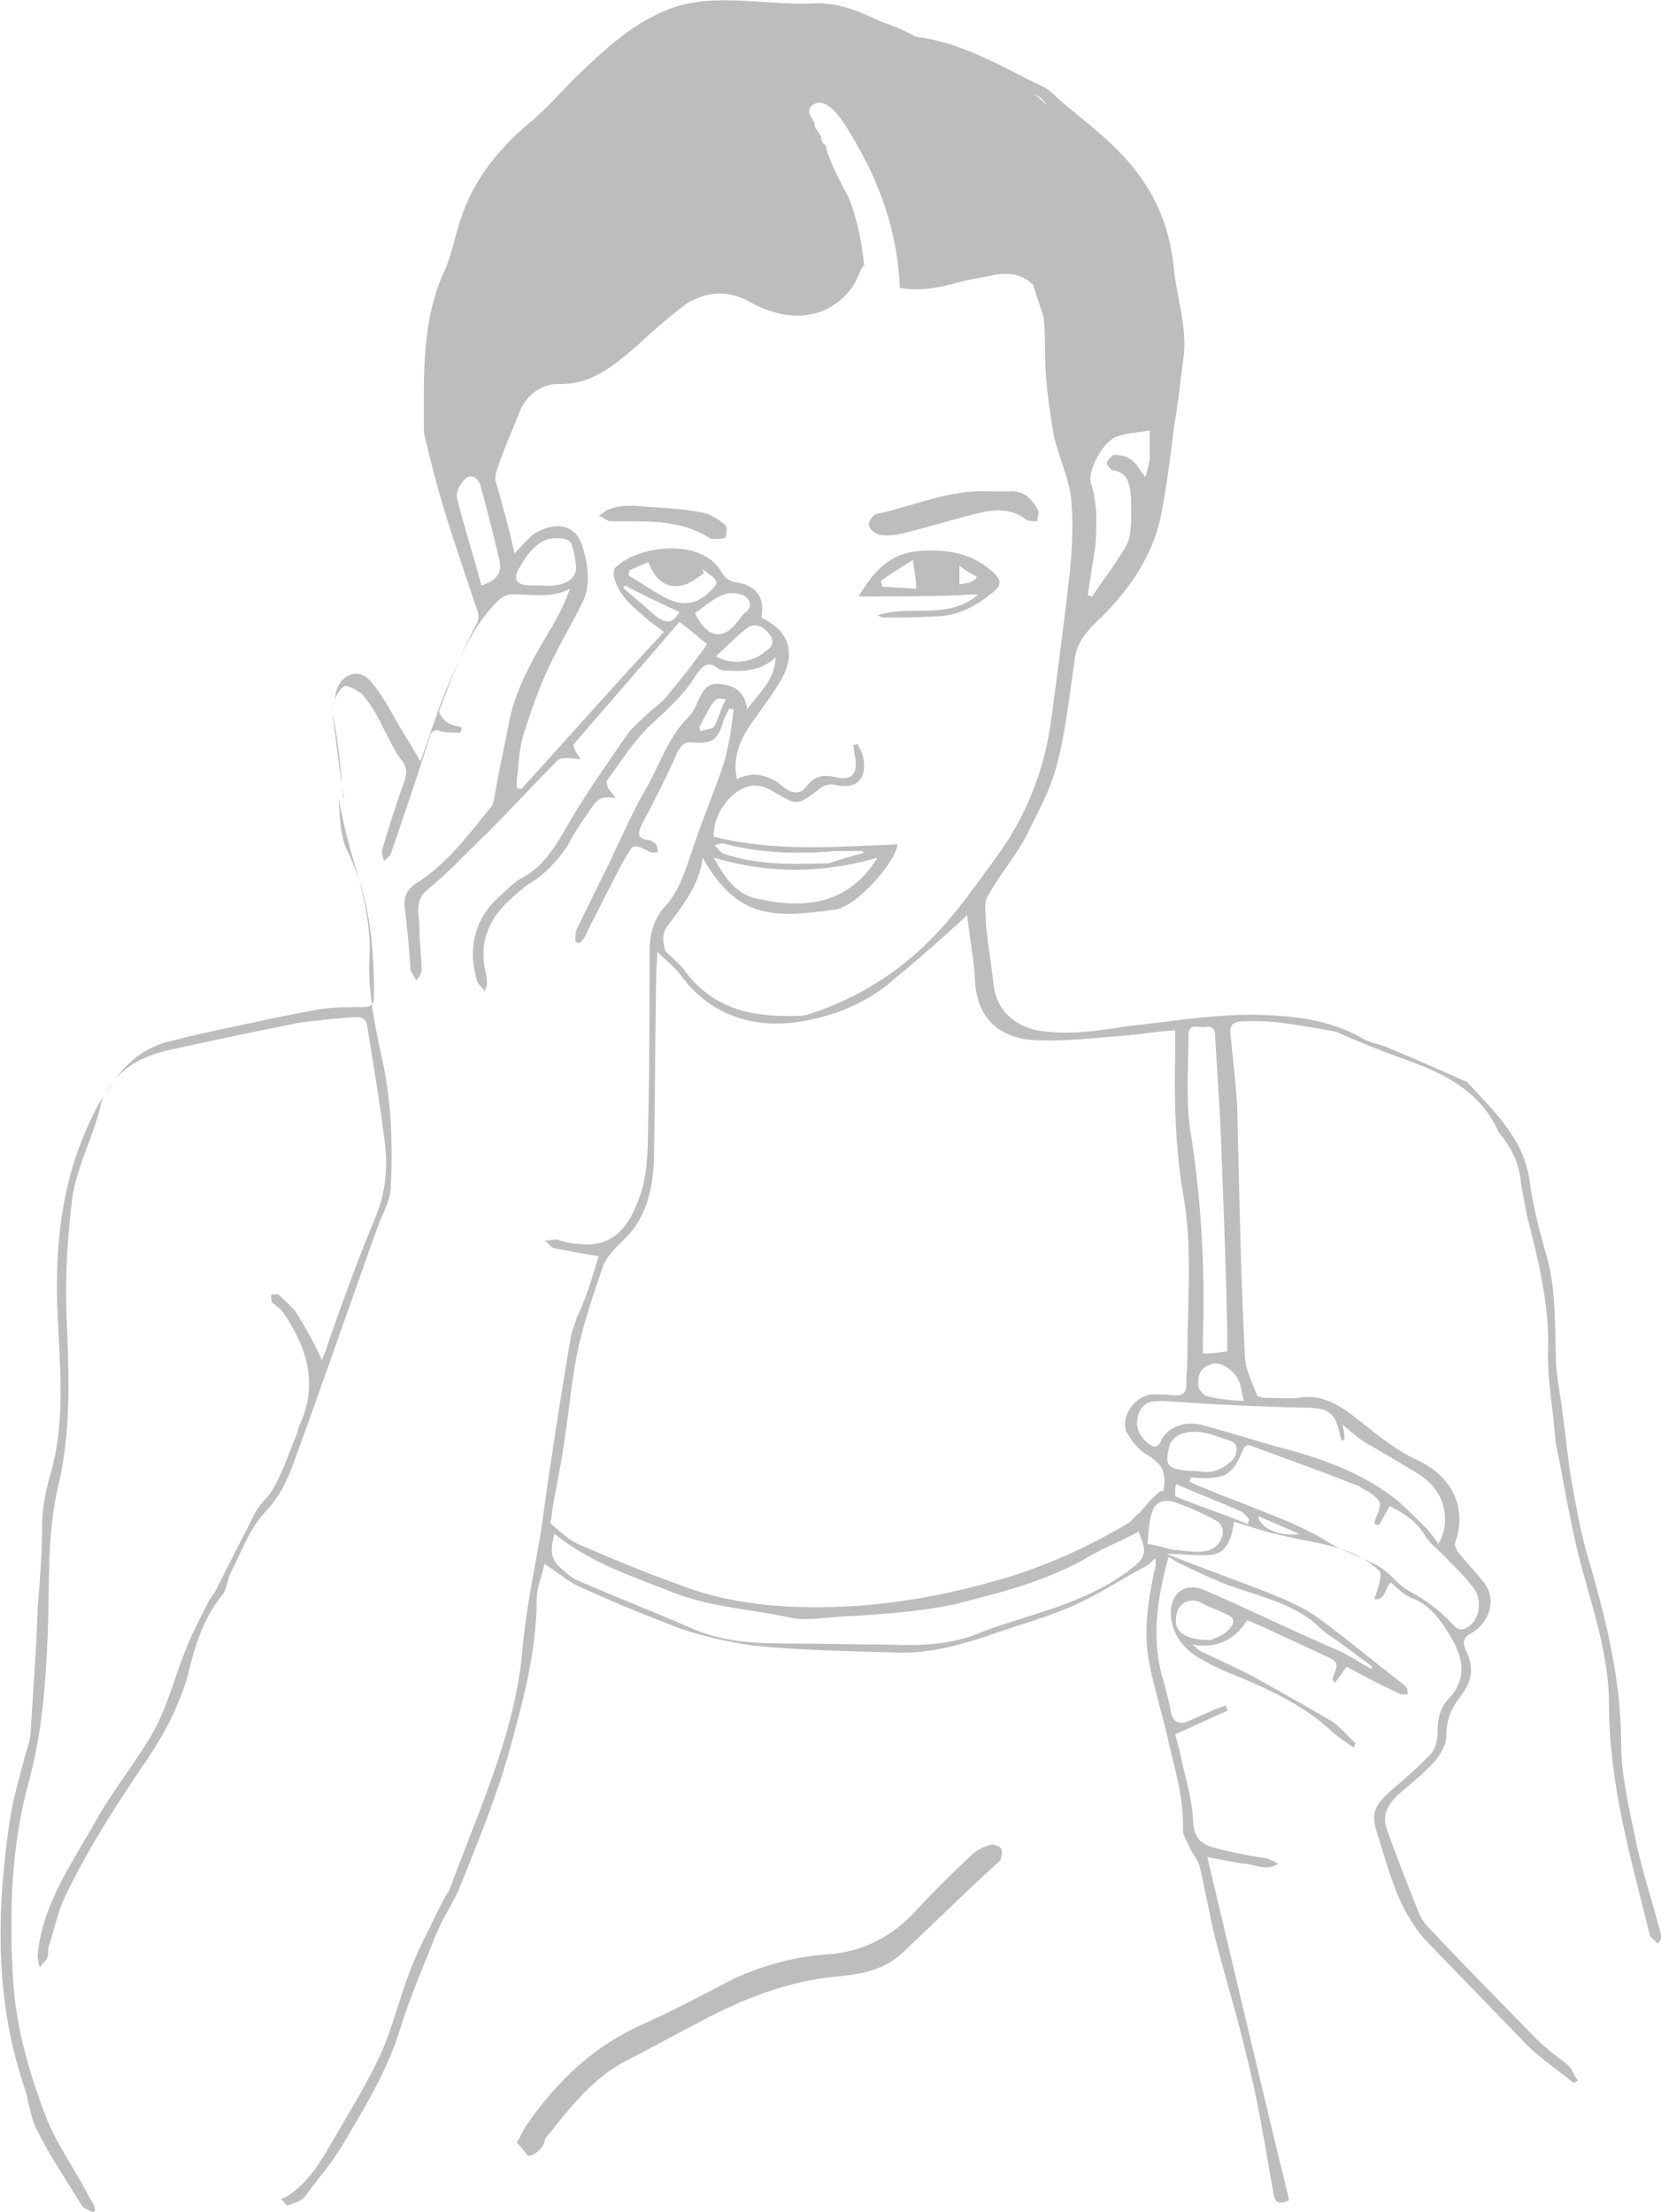 <?xml version="1.0" encoding="utf-8"?>
<!-- Generator: Adobe Illustrator 21.1.0, SVG Export Plug-In . SVG Version: 6.00 Build 0)  -->
<svg version="1.1" id="Layer_1" xmlns="http://www.w3.org/2000/svg" xmlns:xlink="http://www.w3.org/1999/xlink" x="0px" y="0px"
	 width="150.1px" height="199.9px" viewBox="0 0 150.1 199.9" style="enable-background:new 0 0 150.1 199.9;" xml:space="preserve"
	>
<style type="text/css">
	.st0{fill:#BDBDBD;}
</style>
<g id="puffy-eye-lady">
	<g>
		<path class="st0" d="M30.9,71c-0.1-1.3-0.2-2.6-0.4-3.9c-0.1-1.2-0.5-2.4-0.5-3.6c0-0.1,0-0.1,0-0.2c0,0.6,0.1,1.2,0.1,1.7
			C30.4,67,30.6,69,30.9,71z"/>
		<path class="st0" d="M30,63.2L30,63.2L30,63.2z"/>
		<path class="st0" d="M31,71.8c0-0.3-0.1-0.6-0.1-0.8c0,0.4,0.1,0.7,0.1,1.1C31.1,72,31.1,71.9,31,71.8z"/>
		<path class="st0" d="M150.1,174.8c-0.7-2.7-1.6-5.4-2.2-8.1c-0.6-3-1.4-6.1-1.4-9.1c0-5.9-1.4-11.4-3-16.9c-0.6-2-1-4.2-1.4-6.4
			s-0.6-4.5-0.9-6.7c-0.2-1.6-0.6-3.4-0.6-5c-0.1-2.9,0-5.7-0.7-8.6c-0.7-2.5-1.4-5-1.7-7.5c-0.6-3.7-3.2-6.1-5.6-8.7
			c0,0-0.1-0.1-0.2-0.1c-2.2-1-4.5-2-6.9-3c-0.9-0.4-1.9-0.5-2.6-1c-2.9-1.6-6-1.9-9.1-2c-3.9-0.1-7.9,0.6-11.7,1
			c-2.7,0.4-5.5,0.9-8.4,0.4c-2.2-0.5-3.6-1.9-3.9-4c-0.2-1.9-0.5-3.6-0.7-5.5c0-0.9-0.2-1.9,0.1-2.5c1-1.9,2.5-3.6,3.5-5.5
			c1-2,2.1-4,2.7-6.1c0.9-3.2,1.2-6.5,1.7-9.7c0.1-1.7,1.2-2.9,2.4-4c2.6-2.6,4.6-5.5,5.4-9.1c0.5-2.7,0.9-5.5,1.2-8.2
			c0.4-2.2,0.6-4.4,0.9-6.6c0.2-2.5-0.6-4.9-0.9-7.4c-0.4-4.9-2.5-8.6-5.9-11.7c-1.5-1.4-3.1-2.6-4.6-3.9c-0.4-0.4-0.7-0.7-1.2-1
			C90.8,6.2,87.3,4,83.3,3.4c-0.2,0-0.4-0.1-0.6-0.1c-1-0.6-2.1-1-3.2-1.4c-1.9-0.9-3.8-1.7-6-1.6c-1.9,0.1-3.9-0.1-5.7-0.2
			c-2.2-0.1-4.5-0.2-6.7,0.5c-3.7,1.2-6.5,3.9-9.2,6.5c-1.2,1.2-2.4,2.6-3.7,3.7c-2.9,2.4-5.1,5-6.4,8.5c-0.6,1.6-0.9,3.5-1.6,5.1
			c-2.1,4.5-1.9,9.4-1.9,14.1c0,0.4,0,0.6,0.1,1c0.5,2.1,1,4.1,1.6,6.1c0.9,3,1.9,5.9,2.9,8.9c0.2,0.6,0.6,1.2,0.1,2
			c-0.9,1.7-1.7,3.5-2.5,5.4c-0.9,2.1-1.6,4.4-2.5,6.9c-0.6-1-1-1.7-1.5-2.5c-1-1.6-1.7-3.2-2.9-4.6c-1-1.4-2.7-0.9-3.2,0.7
			c-0.1,0.3-0.1,0.6-0.1,1c0-0.6,0.4-1.1,0.8-1.4c0.4-0.1,1.2,0.4,1.6,0.7c0.9,1,1.5,2.2,2.1,3.4c0.5,0.9,0.9,1.9,1.5,2.6
			c0.5,0.6,0.5,1.2,0.2,2c-0.7,2-1.4,4.1-2,6.2c0,0.2,0.1,0.6,0.2,0.9c0.2-0.2,0.5-0.4,0.6-0.6c1.2-3.5,2.4-7,3.5-10.5
			c0.1-0.6,0.5-0.9,1.1-0.6c0.6,0.1,1.1,0.1,1.7,0.1c0.1-0.1,0.1-0.4,0.1-0.5c-0.5-0.1-1-0.2-1.4-0.5c-0.2-0.2-0.7-0.7-0.6-1
			c1.4-3.6,2.5-7.2,5.4-10c0.4-0.4,0.9-0.5,1.2-0.5c1.7,0,3.5,0.4,5.2-0.5c-0.5,1.4-1.1,2.6-1.9,3.9c-1.6,2.7-3.2,5.5-3.7,8.7
			c-0.4,2.1-0.9,4.1-1.2,6.2c-0.1,0.4-0.1,0.7-0.4,1c-2,2.5-3.9,5-6.5,6.7c-0.9,0.5-1.4,1.2-1.2,2.4c0.2,1.9,0.4,3.7,0.5,5.6
			c0.1,0.2,0.4,0.6,0.5,0.9c0.2-0.2,0.5-0.6,0.5-0.9c0-1.2-0.2-2.6-0.2-3.9c0-1.1-0.5-2.4,0.7-3.4c1.9-1.5,3.6-3.4,5.4-5.1
			c2.1-2.1,4.2-4.4,6.4-6.6c0.2-0.2,0.6-0.2,1-0.2s0.7,0.1,1.1,0.1c-0.2-0.2-0.4-0.6-0.6-0.9c0-0.1,0-0.2-0.1-0.4
			c3.2-3.7,6.5-7.5,9.6-11.1c1,0.7,1.7,1.4,2.5,2c-1,1.4-2.1,2.9-3.4,4.4c-0.6,0.9-1.5,1.4-2.2,2.1c-0.5,0.5-1.1,1-1.5,1.5
			c-2,2.9-4,5.7-5.7,8.7c-1,1.7-2,3.4-3.9,4.4c-0.9,0.5-1.7,1.4-2.5,2.1c-1.9,2-2.4,4.5-1.6,7.2c0.1,0.4,0.5,0.6,0.7,1
			c0.1-0.4,0.2-0.5,0.2-0.6c0-0.4,0-0.7-0.1-1.1c-0.7-2.9,0.4-5.1,2.5-6.9c0.6-0.5,1.2-1.1,2-1.5c1.2-0.9,2.1-1.9,2.9-3.1
			c0.7-1.4,1.6-2.6,2.5-3.9c0.1-0.1,0.5-0.4,0.7-0.4c0.4-0.1,0.7,0,1.1,0c-0.2-0.4-0.5-0.6-0.7-1c0-0.1,0-0.1-0.1-0.5
			c1.2-1.6,2.4-3.6,4-5.1c1.5-1.4,3-2.7,4.1-4.5c0.5-0.7,1-1.4,2-0.6c0.2,0.2,0.7,0.2,1.1,0.2c1.5,0.1,2.9-0.1,4.1-1.2
			c-0.1,2.1-1.5,3.2-2.6,4.7c0-0.4-0.1-0.5-0.1-0.6c-0.4-1.2-1.2-1.6-2.4-1.7c-1.1-0.1-1.5,0.6-1.9,1.5c-0.2,0.5-0.5,1.1-0.9,1.5
			c-1.9,1.9-2.6,4.4-3.9,6.6c-1.5,2.6-2.6,5.4-4,8.1L52.1,84C52,84.2,52,84.7,52,85.1c0.1,0,0.2,0.1,0.4,0.1
			c0.2-0.2,0.5-0.5,0.6-0.9c1.1-2.1,2.2-4.4,3.4-6.6c0.9-1.5,0.7-1.5,2.4-0.7c0.2,0.1,0.5,0,0.7,0c-0.1-0.2-0.1-0.5-0.2-0.7
			c-0.2-0.2-0.5-0.4-0.7-0.4c-1-0.1-1-0.6-0.6-1.4c1.1-2.1,2.2-4.2,3.2-6.5c0.4-0.7,0.6-1,1.5-0.9c1.6,0.1,2.1-0.2,2.6-1.7
			c0.1-0.5,0.4-0.9,0.6-1.4c0.1,0,0.2,0.1,0.4,0.1c-0.2,1.6-0.4,3.2-0.9,4.9c-0.9,2.7-2,5.2-2.9,8c-0.6,1.7-1.1,3.5-2.4,4.9
			c-1,1.1-1.4,2.5-1.4,4c0,4.9,0,9.7-0.1,14.6c-0.1,2.6,0.1,5.4-0.9,7.9c-0.9,2.5-2.4,4.4-5.4,4c-0.6,0-1.4-0.2-2-0.4
			c-0.4,0-0.7,0.1-1.1,0.1c0.4,0.2,0.5,0.6,0.9,0.7c1.2,0.2,2.5,0.5,4,0.7c-0.6,2-1.2,4-2,5.6c-0.1,0.5-0.4,1.1-0.5,1.6
			c-1,5.9-1.9,11.7-2.7,17.6c-0.6,3.6-1.4,7.2-1.7,10.9c-0.7,7.6-4,14.5-6.6,21.6c-0.4,0.6-0.7,1.2-1.1,2c-0.9,1.9-1.9,3.7-2.6,5.7
			c-0.9,2.4-1.5,4.9-2.5,7.1c-1.1,2.4-2.5,4.7-3.9,7.1c-1.2,2-2.2,4.1-4.2,5.5c-0.2,0.2-0.6,0.4-0.9,0.5c0.2,0.2,0.4,0.4,0.5,0.6
			c0.6-0.2,1.4-0.4,1.7-0.9c1.2-1.6,2.6-3.2,3.6-5c1.9-3.2,3.9-6.5,5-10.2c0.9-2.9,2.1-5.6,3.2-8.4c0.6-1.5,1.6-2.9,2.2-4.4
			c1.2-3,2.4-5.9,3.4-8.9c0.6-1.7,1.1-3.5,1.6-5.4c1-3.7,1.9-7.6,1.9-11.6c0-1.1,0.5-2.1,0.7-3.2c1.1,0.7,2,1.5,3,2
			c3.1,1.4,6.2,2.7,9.4,3.9c2.1,0.7,4.4,1.2,6.5,1.5c4.1,0.4,8.2,0.5,12.4,0.6c3,0.2,5.7-0.5,8.5-1.4c2.5-0.9,5.1-1.6,7.5-2.6
			s4.5-2.4,6.7-3.6c0.5-0.2,0.9-0.6,1.2-0.9c0.1,0.5,0,0.9-0.1,1.2c-0.6,2.9-1,5.6-0.4,8.5c0.4,2,1,4,1.5,6c0.6,2.9,1.6,5.7,1.5,8.9
			c0,0.5,0.4,1,0.6,1.5s0.7,1.1,0.9,1.7c0.5,2.1,0.9,4.4,1.4,6.5c1,3.9,2.2,7.7,3.1,11.7c0.9,3.7,1.5,7.6,2.2,11.5
			c0.1,0.6,0.4,1,1.4,0.5c-2.5-10.2-4.9-20.5-7.4-31c1.2,0.2,2.4,0.5,3.4,0.6s2,0.7,3,0c-0.4-0.2-0.7-0.4-1.1-0.5
			c-1.5-0.2-3-0.5-4.5-0.9c-1.6-0.4-2-1-2.1-2.7c-0.1-1.6-0.5-3.1-0.9-4.7c-0.2-1.1-0.5-2.1-0.7-2.9c1.7-0.7,3.2-1.5,4.7-2.1
			c0-0.2-0.1-0.4-0.1-0.5l-1.1,0.4c-0.9,0.4-1.6,0.7-2.5,1.1c-0.7,0.2-1.2,0-1.4-0.9c-0.1-0.9-0.4-1.7-0.6-2.6
			c-1.2-3.7-0.7-7.5,0.4-11.4c0.5,0.2,0.7,0.5,1.1,0.6c1.2,0.6,2.5,1.2,3.7,1.7c3,1.2,6.4,1.7,8.9,4.1c0.6,0.6,1.4,1,2,1.5
			c1,0.7,1.9,1.4,2.7,2c0,0.1-0.1,0.1-0.1,0.2c-1.1-0.6-2.2-1.4-3.5-1.9c-3.9-1.7-7.6-3.5-11.5-5.2c-1.6-0.7-3,0-3.1,1.9
			c0,2.1,1.2,3.5,2.9,4.4c1.5,0.9,3.1,1.4,4.6,2.1c2.5,1.1,5,2.4,7.1,4.4c0.6,0.5,1.2,0.9,1.9,1.4c0.1-0.1,0.1-0.2,0.2-0.4
			c-0.7-0.6-1.4-1.5-2.2-2c-2.4-1.4-4.7-2.7-7.2-4.1c-1.4-0.7-2.9-1.4-4.4-2.1c-0.4-0.1-0.6-0.5-1-0.7c2.2,0.4,3.9-0.4,5-2.2
			c0.5,0.2,0.9,0.4,1.2,0.5c1.9,0.9,3.7,1.7,5.6,2.6c1.5,0.7,1.5,0.7,0.9,2.2c0,0,0.1,0.1,0.2,0.4c0.4-0.5,0.7-1,1.1-1.5
			c1.6,0.9,3.2,1.7,4.9,2.5h0.6c0-0.2,0-0.5-0.1-0.6c0-0.1-0.2-0.2-0.4-0.4c-2.6-2-5.1-4.1-7.7-6c-1-0.7-2.1-1.2-3.2-1.7
			c-3.4-1.4-6.9-2.6-10.4-4c1.4,0,2.7,0.2,4,0.1c1.2-0.1,1.9-1.1,2.1-3c1.4,0.4,2.7,0.9,4.2,1.2c1.9,0.5,4,0.7,5.9,1.4
			c1.1,0.4,2.2,1,3.1,1.9c0.2,0.4-0.2,1.6-0.5,2.5c1.1,0.1,0.9-1.1,1.5-1.5c0.6,0.5,1.1,1.1,1.9,1.4c1.6,0.6,2.6,2,3.5,3.5
			c1,1.7,1.6,3.6-0.1,5.5c-0.9,0.9-1.1,2-1.1,3.2c0,0.7-0.2,1.5-0.7,2c-1.1,1.1-2.2,2.1-3.4,3.1c-1.7,1.5-2,2.2-1.2,4.4
			c0.6,2,1.2,4.1,2.1,6c0.6,1.2,1.4,2.5,2.4,3.5c3,3.1,6,6.2,9.1,9.4c1.2,1.1,2.6,2.1,4,3.2c0.1,0,0.2-0.1,0.4-0.2
			c-0.4-0.5-0.5-1-0.9-1.4c-0.9-0.7-2-1.5-2.9-2.4c-3-3.1-6.1-6.2-9.1-9.4c-0.6-0.6-1.2-1.2-1.5-2c-1-2.5-2-5-2.9-7.6
			c-0.4-1.2,0.1-2.1,1-3c1.2-1,2.4-2,3.4-3.1c0.5-0.6,1-1.5,1-2.2c0-1.4,0.4-2.5,1.2-3.5c1.1-1.4,1.4-2.7,0.5-4.4
			c-0.2-0.6-0.2-1,0.5-1.4c1.7-0.9,2.4-3.1,1.2-4.6c-0.7-0.9-1.5-1.7-2.2-2.6c-0.2-0.2-0.5-0.7-0.4-1c1.1-3.1-0.2-6-3.5-7.5
			c-1.9-0.9-3.5-2.2-5.1-3.5c-1.6-1.2-3.2-2.5-5.5-2.1c-1,0.1-2.1,0-3.1,0c-0.2,0-0.7-0.1-0.7-0.2c-0.4-1.1-1.1-2.4-1.1-3.6
			c-0.4-7.5-0.5-14.9-0.7-22.4c-0.1-2.2-0.4-4.4-0.6-6.6c-0.1-0.6,0-1.1,0.9-1.2c2.9-0.2,5.6,0.4,8.5,0.9c0.4,0.1,0.9,0.4,1.2,0.5
			c1.2,0.5,2.6,1.1,4,1.6c3.9,1.4,7.5,2.7,9.5,6.7c0,0.1,0.1,0.2,0.2,0.4c1,1.2,1.7,2.5,1.9,4.1c0.1,1.1,0.4,2.2,0.6,3.4
			c1,3.9,2,7.9,1.9,12c-0.1,2.5,0.4,5.1,0.6,7.6c0.1,1.4,0.5,2.7,0.7,4c0.5,2.7,1,5.4,1.7,8c1.1,4.1,2.5,8.2,2.5,12.5
			c0,7.2,2,14,3.7,20.9c0.1,0.2,0.5,0.5,0.7,0.7C149.9,175.6,150.2,175.1,150.1,174.8z M64.5,65.7c-0.2,0.2-0.9,0.2-1.2,0.4
			c0-0.1-0.1-0.2-0.1-0.4c1.4-2.7,1.4-2.7,2.4-2.5C65.1,64,65,64.9,64.5,65.7z M111,147.3c-0.5,0.5-1.2,0.7-1.6,0.9
			c-2.2,0-3.4-0.7-3.1-2.2c0.1-1.1,1.2-1.7,2.2-1.2c0.7,0.4,1.6,0.7,2.4,1.1C111.7,146.2,111.5,146.8,111,147.3z M107.4,93.5
			c0-1.1,1-0.6,1.5-0.7s0.9,0.1,0.9,0.7c0.2,3.7,0.5,7.4,0.6,11.1c0.2,5.1,0.4,10.4,0.5,15.5v2c-0.7,0.1-1.2,0.2-2.2,0.2v-1.2
			c0.2-6.1-0.1-12.1-1-18.1C107.1,99.9,107.4,96.6,107.4,93.5z M98.6,43.7c-0.4-1,1-3.7,2.2-4.2c1-0.4,2-0.4,3.1-0.6v2.6
			c-0.1,0.5-0.2,1-0.4,1.6c-0.5-0.6-0.7-1.1-1.2-1.5s-1.1-0.5-1.6-0.5c-0.2,0-0.6,0.5-0.7,0.7c0,0.2,0.4,0.7,0.6,0.7
			c1.4,0.2,1.5,1.4,1.6,2.4c0,1.1,0.1,2.2-0.1,3.4c-0.1,0.9-0.7,1.6-1.2,2.4c-0.7,1.1-1.5,2.1-2.2,3.2c-0.1,0-0.2-0.1-0.4-0.1
			c0.2-1.5,0.5-3.1,0.7-4.6C99.1,47.4,99.2,45.6,98.6,43.7z M93.5,8.5c0.4,0.2,0.9,0.6,1.1,1C94.2,9.1,93.8,8.8,93.5,8.5
			C93.4,8.4,93.5,8.5,93.5,8.5z M43.5,52.9c-0.7-2.7-1.6-5.4-2.2-7.9c-0.1-0.5,0.2-1.1,0.6-1.6c0.5-0.6,1.2-0.4,1.5,0.4
			c0.6,2.2,1.2,4.5,1.7,6.7C45.4,51.7,45,52.4,43.5,52.9z M48.9,52.9H48c-1.4,0-1.7-0.6-1-1.7c0.5-0.9,1.1-1.7,1.9-2.2
			c0.6-0.4,1.7-0.5,2.4-0.2c0.4,0.1,0.6,1.2,0.7,1.9C52.4,52.4,50.9,53.1,48.9,52.9z M59.3,55.7c-1-0.9-2-1.7-3-2.6
			c0.1-0.1,0.1-0.1,0.2-0.2c1.6,0.9,3.2,1.6,4.9,2.4C60.8,56.3,60.3,56.4,59.3,55.7z M59.4,53.6c-0.9-0.5-1.7-1.1-2.6-1.6
			c0-0.1,0.1-0.4,0.1-0.5c0.6-0.2,1.1-0.5,1.7-0.7c0.6,1.6,1.6,2.4,3,2.1c0.7-0.1,1.4-0.7,2-1.1c0-0.1-0.1-0.2-0.1-0.4
			c0.2,0.2,0.6,0.5,0.9,0.7c0.5,0.5,0.4,0.7-0.1,1.2C62.6,55.1,61,54.6,59.4,53.6z M62.8,55.4c0.9-0.6,1.7-1.4,2.7-1.7
			c0.5-0.2,1.2-0.1,1.7,0.1c0.6,0.4,0.9,1,0.1,1.6c-0.2,0.1-0.4,0.5-0.6,0.7C65.4,57.9,63.9,57.7,62.8,55.4z M69.1,58.9
			c-1.1,1-3.1,1.2-4.4,0.4c1-0.9,1.9-1.9,2.9-2.6c0.7-0.5,1.5,0,2,0.7C70.1,58.2,69.6,58.6,69.1,58.9z M60.3,83.7
			c1.4-1.9,2.9-3.7,3.2-6.2c3.2,5.7,6.6,5.4,11.9,4.7c2-0.2,5.6-4.4,5.7-5.9C75.6,76.5,70,77,64.5,75.6c-0.1-2,1.6-4.4,3.5-4.6
			c0.6-0.1,1.4,0.2,2,0.6c2.1,1.2,2,1.2,3.9-0.2c0.4-0.4,1-0.6,1.5-0.5c2,0.5,3-0.5,2.6-2.5c-0.1-0.5-0.4-0.9-0.5-1.2
			c-0.1,0.1-0.2,0.1-0.4,0.1c0.1,0.5,0.1,0.9,0.2,1.2c0.2,1.5-0.4,2.1-1.9,1.7c-1-0.2-1.7-0.1-2.4,0.7c-0.6,0.9-1.4,0.9-2.2,0.2
			c-1.2-1-2.6-1.5-4.2-0.7c-0.5-2.2,0.5-4,1.7-5.6c0.7-1,1.4-1.9,2-2.9c1.6-2.4,1.4-4.7-1.5-6.1c0.4-1.9-0.6-3-2.4-3.2
			c-0.4,0-1-0.5-1.2-0.9c-1.7-3.1-7.5-2.5-9.6-0.4c-0.1,0.1-0.2,0.6-0.1,0.9c0.4,1.5,1.5,2.5,2.6,3.4c0.5,0.5,1.1,0.9,1.9,1.5
			c-4.4,4.7-8.6,9.5-12.9,14.2c-0.1,0-0.2-0.1-0.4-0.1c0-0.5,0-1,0.1-1.5c0.1-1.2,0.2-2.5,0.6-3.6c0.6-1.9,1.2-3.6,2-5.4
			c0.9-2,2.1-4,3.1-6c0.9-1.6,0.7-3.4,0.2-5.1c-0.6-2.4-2.6-2.4-4.2-1.5c-0.7,0.4-1.2,1.1-2,1.9c-0.5-2.2-1.1-4.4-1.7-6.5
			c-0.1-0.2,0-0.7,0.1-1c0.6-1.9,1.4-3.6,2.1-5.4c0.6-1.4,1.9-2.4,3.4-2.4c3,0.1,5-1.6,7.1-3.4c1.5-1.4,3-2.7,4.6-3.9
			c1.9-1.1,3.7-1.2,5.7-0.1c3,1.7,6.7,1.9,9.1-1.2c0.5-0.6,0.7-1.4,1.1-2.1c0,0,0,0,0.1,0.1c-0.2-2.1-0.6-4.1-1.3-6
			c-0.3-0.7-1.9-3.4-2.2-5c-0.3-0.1-0.4-0.5-0.4-0.8c-0.2-0.2-0.3-0.5-0.5-0.7c-0.1-0.2-0.1-0.3-0.1-0.5c-0.1-0.2-0.3-0.5-0.4-0.7
			s-0.1-0.6,0.1-0.8c1.1-1,2.4,0.5,3.5,2.4c0.4,0.6,0.8,1.4,1.1,1.9c0.4,0.8,0.9,1.7,1.2,2.5c1.3,3,2.1,6.3,2.2,9.6
			c1.5,0.3,3,0.1,4.6-0.3c1.4-0.4,2.7-0.6,4.2-0.9c1.5-0.2,2.6,0.2,3.3,1v0.1c0.3,0.9,0.6,1.8,0.9,2.7c0.2,1.7,0.1,3.3,0.2,5
			c0.1,1.9,0.4,3.7,0.7,5.6c0.4,2,1.4,3.9,1.6,5.9c0.2,2.1,0.1,4.2-0.1,6.4c-0.5,4.5-1.1,9-1.7,13.5s-2.2,8.7-5,12.5
			c-1.9,2.6-3.7,5.2-6,7.5c-3.1,3.1-6.9,5.4-11.1,6.7c-0.4,0.1-0.7,0.1-1.1,0.1c-4,0.1-7.5-0.7-10-4.2c-0.5-0.6-1.1-1.1-1.7-1.7
			C59.9,85,59.8,84.4,60.3,83.7z M79.3,77.5c-2.6,4.2-6.5,4.7-10.9,3.7c-1.9-0.4-2.9-1.9-3.9-3.7C69.6,79,74.5,78.9,79.3,77.5z
			 M64.6,76.4c0.2-0.1,0.5-0.2,0.7-0.2c3.4,0.9,6.7,1,10.2,0.7H78c0,0,0,0.1,0,0.2c-1,0.2-2.1,0.6-3.1,0.9c-3.2,0.1-6.5,0.2-9.6-0.9
			C65.1,77,64.9,76.7,64.6,76.4z M49.9,136.5c0.4-2.4,0.9-4.6,1.2-7c0.4-2.6,0.6-5.2,1.2-7.9c0.6-2.5,1.4-4.9,2.2-7.2
			c0.4-1,1.2-1.7,2-2.5c2-2,2.5-4.6,2.6-7.2c0.1-5.6,0.1-11.1,0.2-16.7c0-0.5,0.1-1.1,0.1-2c0.9,0.9,1.6,1.4,2.1,2.1
			c2.7,3.7,6.7,4.9,10.9,4.2c3-0.5,6.1-1.7,8.6-4c2.1-1.7,4.2-3.6,6.4-5.6c0.2,1.9,0.6,3.9,0.7,5.7c0.1,3.5,2.1,5.5,5.7,5.6
			c2.5,0.1,5-0.2,7.5-0.4c1.6-0.1,3.1-0.4,4.9-0.5v2c-0.1,4.2,0,8.5,0.7,12.7c0.9,4.9,0.4,9.9,0.4,14.7c0,0.9-0.1,1.9-0.1,2.7
			c0,0.7-0.4,0.9-1,0.9c-0.7-0.1-1.4-0.1-2-0.1c-1.5,0-3,1.9-2.4,3.4c0.4,0.7,1,1.5,1.6,1.9c1.6,0.9,2.1,1.7,1.7,3.5
			c0,0-0.1-0.1-0.2-0.1c-0.6,0.5-1.2,1.1-1.9,2c-0.4,0.2-0.6,0.6-1,0.9c-3.7,2.2-7.6,4-11.9,5.2c-5.9,1.7-11.9,2.6-18,2.4
			c-3.6-0.1-7.4-0.7-10.7-2c-3.1-1.1-6.2-2.4-9.2-3.7c-1-0.5-1.7-1.2-2.5-1.9C49.8,137.4,49.9,136.9,49.9,136.5z M105.7,130.6
			c0.1-0.4,0.6-0.9,1-1c1.5-0.6,3,0.1,4.5,0.6c0.7,0.2,0.7,1.1,0.2,1.7c-0.7,0.7-1.6,1.2-2.7,1.1c-0.5-0.1-0.9-0.1-1.4-0.1
			C105.5,132.7,105.2,132.4,105.7,130.6z M101.9,142c-2.7,2-5.9,3.1-9.1,4.1c-1.5,0.5-3,0.9-4.4,1.5c-2.7,1.1-5.5,1.1-8.4,1
			c-3,0-6.1-0.1-9.1-0.1s-5.9-0.2-8.7-1.5c-3.2-1.4-6.6-2.7-10-4.2c-0.6-0.2-1-0.7-1.5-1.1c-1.1-0.9-0.9-1.9-0.6-3.1
			c3.4,2.7,7.2,3.9,11,5.4c3.2,1.2,6.6,1.4,10,2.1c1.5,0.4,3,0.1,4.5,0c3.5-0.2,7.1-0.4,10.5-1.1c4-1,8-2,11.7-4
			c1.6-1,3.4-1.7,5.1-2.6C103.7,140.4,103.6,140.7,101.9,142z M109.2,140.1c-0.7,0.2-1.6,0.1-2.5,0c-0.9,0-1.7-0.4-3-0.6
			c0.1-1,0.1-2.1,0.5-3.1c0.4-0.9,1.4-0.9,2.1-0.6c1.2,0.4,2.5,1,3.6,1.6C111,138,110.5,139.7,109.2,140.1z M112.7,137.7
			c-2.1-0.9-4.4-1.6-6.5-2.5c0-0.6,0-1,0.1-1.1c2,0.9,3.9,1.6,5.9,2.5c0.2,0.1,0.5,0.5,0.7,0.7C112.8,137.5,112.8,137.6,112.7,137.7
			z M113.7,137c1.4,0.6,2.6,1.1,3.7,1.6C115.8,138.9,113.8,138.1,113.7,137z M133.3,143.7c0.6,0.9,0.4,2.6-0.5,3.2
			c-0.5,0.4-1,0.5-1.5-0.1c-1.1-1.2-2.4-2.2-3.9-3c-1-0.5-1.7-1.6-2.7-2.2c-1.5-0.9-3.4-1.4-4.9-2.4c-2.5-1.5-5.4-2.5-8.1-3.6
			c-0.5-0.2-1.1-0.4-1.6-0.6c-0.9-0.4-1.7-0.7-2.6-1.1c0-0.1,0.1-0.2,0.1-0.4c1.4,0.1,2.9,0.2,3.7-0.7c0.4-0.4,0.7-1,0.9-1.5
			c0.2-0.6,0.5-0.9,1-0.6c3,1.1,6.1,2.2,9.1,3.4c0.5,0.1,0.9,0.5,1.4,0.7c1.2,0.9,1.2,1,0.6,2.4c0,0.1-0.1,0.4-0.1,0.5
			c0.1,0,0.2,0.1,0.4,0.1c0.4-0.6,0.6-1.1,1-1.7c1.2,0.6,2.5,1.4,3.2,2.7c0.6,0.9,1.5,1.5,2.1,2.2
			C131.7,141.8,132.6,142.7,133.3,143.7z M118,127.2c2.1,0,2.7,0.5,3.1,2.5c0,0.2,0.1,0.4,0.2,0.5c0.1-0.1,0.1-0.1,0.2-0.1
			c0-0.4,0-0.7-0.2-1.4c0.7,0.6,1.4,1.2,2,1.6c1.7,1,3.5,2,5.2,3.1c2,1.4,2.7,3.9,1.5,6.1c-0.4-0.5-0.7-1-1.1-1.4
			c-0.9-0.9-1.7-1.7-2.6-2.5c-3-2.4-6.5-3.7-10.2-4.7c-2.4-0.6-4.6-1.4-7-2c-1.2-0.4-2.4-0.4-3.5,0.4c-0.2,0.2-0.5,0.5-0.6,0.7
			c-0.4,1.1-0.9,0.7-1.5,0.2c-0.7-0.7-1-1.6-0.5-2.7c0.5-1,1.4-0.9,2.2-0.9C109.5,126.9,113.7,127.1,118,127.2z M112,124.9
			c0.2,0.5,0.2,1,0.4,1.7c-1.4-0.1-2.5-0.2-3.5-0.5c-0.2-0.1-0.6-0.6-0.6-0.9c-0.1-1,0.2-1.7,1.4-2
			C110.5,123.1,111.6,123.9,112,124.9z"/>
		<path class="st0" d="M33.8,89.9c0,0.7-0.1,1.1-1,1.1c-1.4,0-2.6,0-4,0.2c-2.2,0.4-4.6,0.9-6.9,1.4c-2.4,0.5-4.7,1-7,1.6
			c-2.9,0.9-4.5,3-6,5.6c-3.2,5.9-4,12.2-3.7,18.9c0.2,4.7,0.7,9.4-0.5,14c-0.5,1.7-0.9,3.4-0.9,5.2c0,2.5-0.2,5-0.4,7.5
			C3.3,149,3,152.5,2.8,156c0,0.9-0.2,1.6-0.5,2.5c-0.5,2-1.1,3.9-1.4,5.9c-1.2,8-1.4,16,1.2,23.9c0.5,1.4,0.6,2.9,1.2,4.1
			c1.2,2.4,2.7,4.6,4.1,6.9c0.1,0.2,0.6,0.4,1,0.6c0.1-0.1,0.1-0.1,0.2-0.2c-0.1-0.4-0.2-0.7-0.5-1.1c-1.2-2.4-2.9-4.7-3.9-7.2
			c-1.5-3.9-2.7-8-3-12.2C0.8,173,1,166.8,2.6,161c1.2-4.4,1.5-8.6,1.7-13c0.2-4.6-0.1-9.4,1-13.9c1.2-5.1,0.9-10.4,0.7-15.5
			c-0.1-3.4,0.1-6.7,0.5-10.1c0.4-3.2,2.1-6,2.7-9.1c1.2-2.7,3.4-3.9,6-4.5c4-0.9,7.9-1.7,11.9-2.5c1.6-0.2,3.4-0.4,5-0.5
			c0.6,0,1,0.1,1.1,0.9c0.5,3.2,1.1,6.6,1.5,9.9c0.4,2.6,0.2,5.1-0.9,7.6c-1.5,3.6-2.9,7.5-4.2,11.2c-0.1,0.5-0.4,1-0.5,1.4
			c-0.7-1.5-1.5-3-2.4-4.4c-0.4-0.5-1-1-1.5-1.5c-0.1-0.1-0.5,0-0.7,0c0,0.2,0,0.6,0.1,0.7c0.2,0.2,0.7,0.5,1,0.9
			c2.1,3.1,3.2,6.4,1.5,10.1c-0.2,0.4-0.2,0.9-0.5,1.4c-0.6,1.5-1.1,3-1.9,4.4c-0.4,0.7-1.2,1.4-1.6,2.1c-1.2,2.4-2.4,4.7-3.6,7.1
			c-0.2,0.4-0.5,0.7-0.7,1.1c-0.7,1.4-1.4,2.7-2,4.2c-1,2.5-1.6,5-2.9,7.4c-1.5,2.7-3.5,5.1-5,7.7c-2.2,4-5,7.7-5.5,12.5
			c0,0.4,0.1,0.9,0.2,1.2c0.2-0.4,0.6-0.6,0.7-1c0.1-0.2,0-0.6,0.1-0.9c0.4-1.2,0.7-2.6,1.2-3.9c1.9-4.2,4.4-8.1,7-12
			c1.9-2.7,3.5-5.5,4.4-8.7c0.6-2.6,1.4-5.1,3.1-7.2c0.4-0.5,0.4-1.2,0.7-1.9c1-1.9,1.7-4,3.1-5.5s2.1-3,2.7-4.7
			c2.6-7.1,5.1-14.4,7.7-21.6c0.4-0.9,0.9-1.9,1-2.9c0.2-3.9,0.1-7.7-0.7-11.5c-0.7-3.2-1.4-6.4-1.2-9.7c0.1-2.6-0.5-5.2-1.2-7.7
			c-0.6-1.9-1.1-3.9-1.5-5.9c0-0.2-0.1-0.4-0.1-0.6c0.1,1.5,0.1,3.2,0.7,4.6C33.4,80.9,33.8,85.4,33.8,89.9z"/>
	</g>
	<path class="st0" d="M46.7,193.6c0.4-0.6,0.6-1.2,0.9-1.6c2.7-3.9,6-7.1,10.5-9.1c2.7-1.2,5.5-2.7,8.2-4.1c2.6-1.2,5.5-2,8.4-2.2
		c3.2-0.2,6-1.6,8.2-4.1c1.5-1.6,3.1-3.2,4.7-4.7c0.5-0.5,1.1-0.9,1.9-1.1c0.2-0.1,0.9,0.1,1,0.4c0.1,0.1,0,0.7-0.1,1
		c-3,2.7-5.9,5.6-8.9,8.4c-1.6,1.5-3.7,1.9-5.9,2.1c-4.4,0.4-8.4,2-12.2,4c-2.1,1.1-4.1,2.2-6.4,3.4c-3.4,1.6-5.5,4.5-7.7,7.2
		c-0.1,0.2-0.1,0.6-0.4,0.9c-0.4,0.4-0.7,0.7-1.2,0.7C47.4,194.4,47,193.9,46.7,193.6z"/>
	<path class="st0" d="M77.6,53.9c1.4-2.4,2.9-3.9,5.4-4.1c2.4-0.2,4.6,0.1,6.5,1.7c1.1,0.9,1.1,1.4,0,2.2c-1.5,1.2-3.1,2-5.1,2
		c-1.5,0.1-3,0.1-4.5,0.1c-0.2,0-0.4-0.1-0.6-0.2c3-1,6.4,0.5,9.1-1.9C84.7,53.9,81.4,53.9,77.6,53.9z M82.5,50.6
		c-1.1,0.7-2,1.2-2.9,1.9c0,0.1,0.1,0.2,0.1,0.5c1,0.1,2,0.1,3.1,0.2C82.8,52.2,82.6,51.6,82.5,50.6z M88.2,52.3
		c0-0.1,0-0.2,0.1-0.2c-0.5-0.2-1-0.5-1.6-1c0,0.7,0,1.2,0,1.7C87.4,52.7,87.9,52.6,88.2,52.3z"/>
	<path class="st0" d="M89.4,44.4c0.6,0,1.2,0,1.9,0c1.2-0.1,2,0.7,2.5,1.7c0.1,0.2,0,0.6-0.1,1c-0.2,0-0.6,0-0.9-0.1
		c-1.4-1.1-2.9-1-4.5-0.6c-2.5,0.6-4.9,1.4-7.2,1.9c-0.6,0.1-1.2,0.1-1.7,0c-0.4-0.1-0.9-0.6-0.9-0.9c0-0.4,0.5-1,0.9-1
		C82.6,45.7,85.9,44.2,89.4,44.4z"/>
	<path class="st0" d="M57.4,45.7c2,0.2,4,0.2,6,0.6c0.7,0.1,1.5,0.6,2.1,1.1c0.2,0.1,0.2,0.7,0.1,1.1c-0.1,0.2-0.6,0.2-1,0.2
		c-0.1,0-0.4,0-0.5-0.1c-2.5-1.6-5.4-1.5-8.1-1.5c-0.2,0-0.6,0-0.9,0c-0.4-0.1-0.6-0.4-1-0.5c0.4-0.2,0.6-0.5,1-0.6
		C55.8,45.7,56.7,45.7,57.4,45.7z"/>
</g>
</svg>
